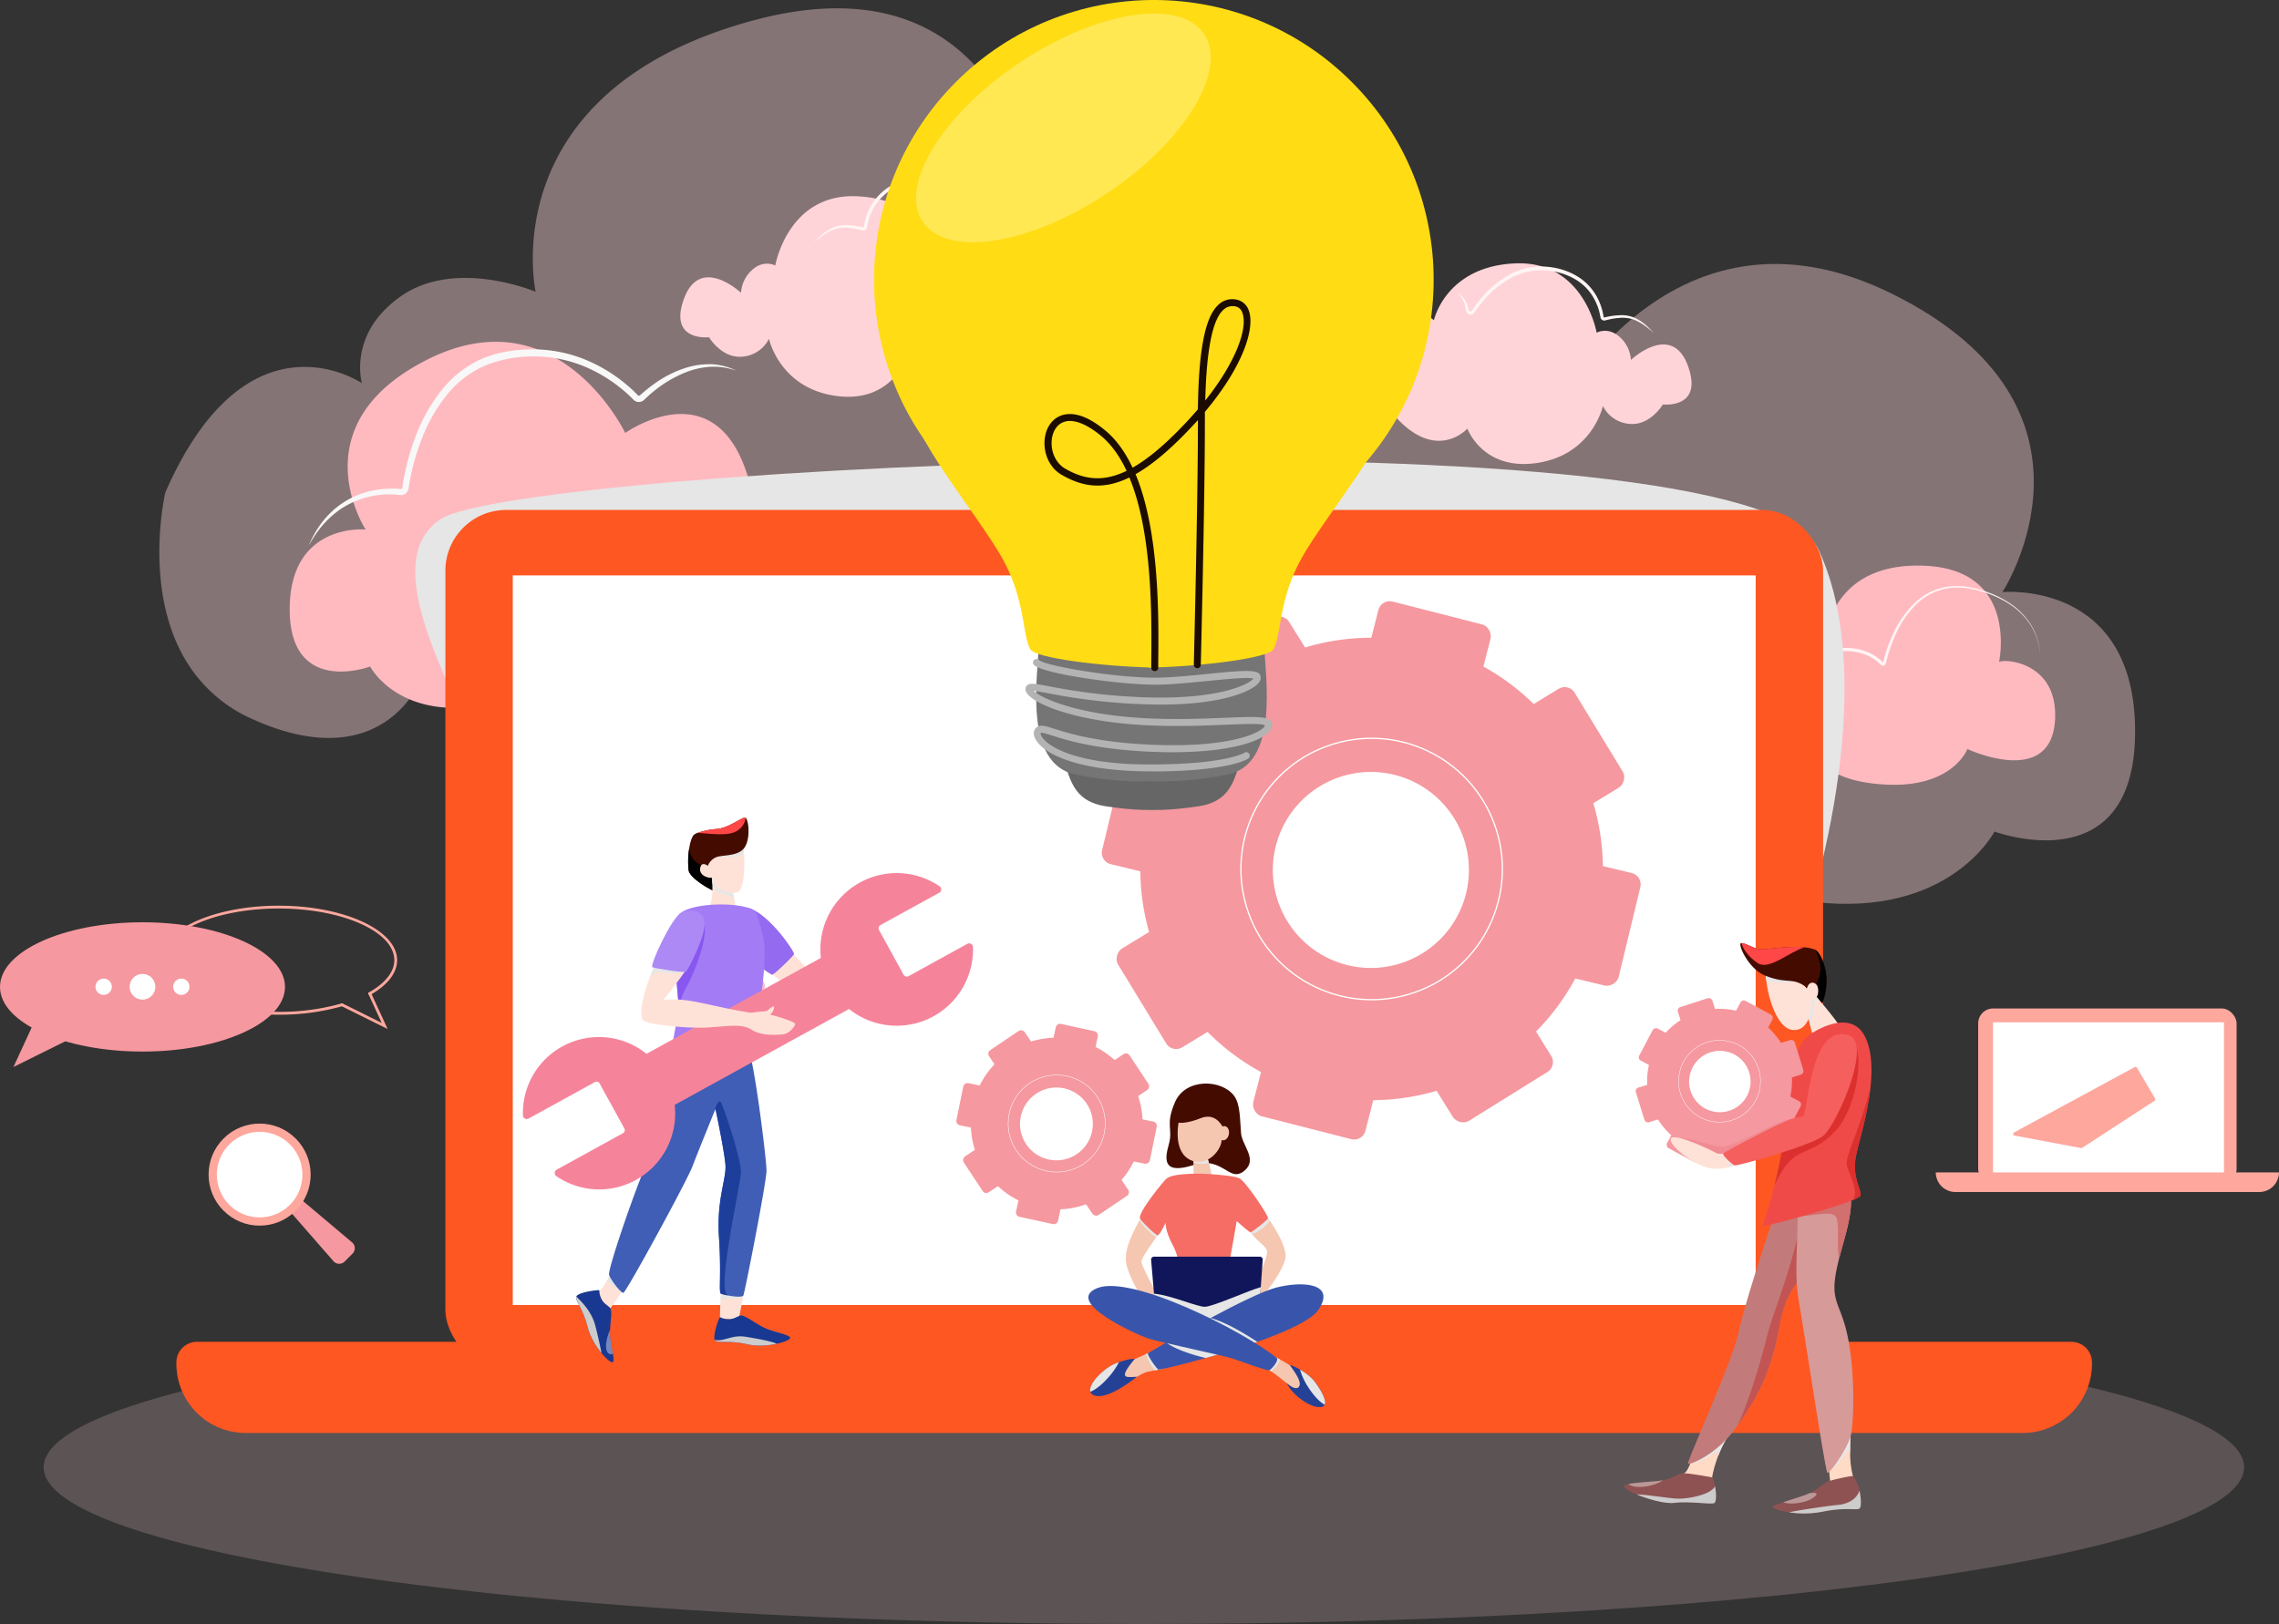 <svg xmlns="http://www.w3.org/2000/svg" viewBox="0 0 1353.03 964.43"><rect x="0" y="0" width="1353.03" height="964.43" fill="#333333" stroke="none"/><defs><style>.cls-1{isolation:isolate;}.cls-2,.cls-4,.cls-7{fill:#ffd4d8;}.cls-2,.cls-22{opacity:0.4;}.cls-3{fill:#ffbac0;}.cls-5{fill:#f8f8f8;}.cls-6{fill:#fff5f4;}.cls-7{opacity:0.2;}.cls-8{fill:#e6e6e6;}.cls-33,.cls-8{mix-blend-mode:multiply;}.cls-9{fill:#fe5722;}.cls-10,.cls-22{fill:#fff;}.cls-11{fill:#f8bbd0;}.cls-12,.cls-14,.cls-15,.cls-42{fill:none;stroke:#fff;stroke-miterlimit:10;}.cls-12{stroke-width:0.51px;}.cls-13{fill:#f5989f;}.cls-14{stroke-width:0.28px;}.cls-15{stroke-width:0.77px;}.cls-16{fill:#ffdc14;}.cls-17{fill:#666;}.cls-18{fill:#757575;}.cls-19{fill:#b3b3b3;}.cls-20{fill:#1c0c00;}.cls-21{fill:#f5a39a;}.cls-23{fill:#440c01;}.cls-24{fill:#ffe2d7;}.cls-25{fill:#193891;}.cls-26{fill:#405eb5;}.cls-27{fill:#1e3e9c;}.cls-28{fill:#946af0;}.cls-29{fill:#a37bf5;}.cls-30{fill:#f5849b;}.cls-31{fill:#8856f0;}.cls-32{fill:#ad89f5;}.cls-33{fill:#ccc;}.cls-34{fill:#ff4747;mix-blend-mode:soft-light;}.cls-35{fill:#ffdbc6;}.cls-36{fill:#8f5252;}.cls-37{fill:#c27b7a;}.cls-38{fill:#c25453;}.cls-39{fill:#d69a99;}.cls-40{fill:#d1706f;}.cls-41{fill:#f04a48;}.cls-42{stroke-width:0.24px;}.cls-43{fill:#f08b94;}.cls-44{fill:#db302e;}.cls-45{fill:#f55f5d;}.cls-46{fill:#f5c6b0;}.cls-47{fill:#f56d64;}.cls-48{fill:#101659;}.cls-49{fill:#244196;}.cls-50{fill:#3855ab;}.cls-51{fill:#fea79d;}.cls-52{fill:#ffe852;}</style></defs><g class="cls-1"><g id="Layer_2" data-name="Layer 2"><g id="Layer_1-2" data-name="Layer 1"><path class="cls-2" d="M736.49,181.21c1.3,4.35,2.31,8.52,3.09,12.5C759,295.17,608.67,278.65,608.67,278.65s-4,69.05-115.8,99.45-135.67-17-135.67-17-10.62,43.18-47.54,54.28-60.77-10.11-60.77-10.11-22.4,56.05-98.53,22a86.94,86.94,0,0,1-42.57-39.49s0,0,0,0c-22.22-42.18-9.63-95.32-9.63-95.32,48.73-111.52,116.71-64.88,116.71-64.88s-8.74-29.75,23.67-52S318,173.27,318,173.27,291.72,54.4,446.85,12.23c125.87-34.19,159,60.94,167,98.07a140,140,0,0,1,2.38,14.13s.93-.62,2.59-1.6C633.34,114.22,712,99.05,736.49,181.21Z"></path><path class="cls-3" d="M446.38,324.06c-.05,2.75-.16,5.56-.35,8.39-.94,16-3.7,32.81-10.28,44.89C422.86,401,366,410.13,319.31,415.53c-3.75.42-7.45.85-11,1.24-7.45.81-14.53,1.55-20.93,2.25-2.15.24-4.22.46-6.22.71-.27,0-.55,0-.81.09-45.66,4.95-60.59-24-60.59-24s-20.19,7.58-34.3-1.4v0C177.83,389.6,172,380,172,361.93c-.07-51.78,45.07-47.47,45.07-47.47s-40.69-62.25,37-101.09,117.12,43.76,117.12,43.76,48.75-34.9,70.09,18.18c.87,2.12,1.68,4.42,2.44,6.84.21.63.41,1.26.59,1.9a8.46,8.46,0,0,1,.24.82A290.61,290.61,0,0,1,446.38,324.06Z"></path><path class="cls-2" d="M806.53,461.51c29.38,53.89,189.4,64.66,270.28,74.1s107.33-41.77,107.33-41.77,35.3,13.25,60-2.46v0c13.26-8.4,23.44-25.15,23.47-56.77.13-90.51-78.78-83-78.78-83s71.12-108.81-64.65-176.7-204.73,76.49-204.73,76.49-92.19-66-126.78,43.74q-.78,2.33-1.46,4.75S777.17,407.66,806.53,461.51Z"></path><path class="cls-4" d="M1004.23,228.67c-.74,13.37-17,11.52-17,11.52s-7.4,12.49-19.42,11.56a19.35,19.35,0,0,1-16.18-10.63s-6.14,28.66-38.67,33.75-41.78-20.35-41.78-20.35-22.66,25.43-51.78-19c-9.14-13.91-14.13-22.6-16.67-28-5.62-11.79.48-7.64.48-7.64,22.2-32.83,48.09-9.71,48.09-9.71s6.93-31.9,48.08-33.75,48.55,41.15,48.55,41.15,6.47-3.7,13.41,2.31a19.89,19.89,0,0,1,6.93,13.87s24-22.66,33.75,3.23C1003.79,221.85,1004.42,225.66,1004.23,228.67Z"></path><path class="cls-3" d="M1220.13,425.72c0,1.62-.15,3.16-.32,4.6-4.4,36.77-51.78,14.5-51.78,14.5s-8.62,23.12-48.38,21.12-42.54-20.8-42.54-20.8a33.35,33.35,0,0,1-6.9,7.78,21.88,21.88,0,0,1-14.38,5.48,22.75,22.75,0,0,1-18.28-9.38,8.75,8.75,0,0,1-.51-.8s-13.26,16.65-34.53-3.4a31.51,31.51,0,0,1-9.73-18.18v0c-2.79-16.84,7-33.58,7-33.58,24.29-28.59,40.54-14.2,44.22-10.17a9.4,9.4,0,0,1,.8.94S1045,372.7,1058,368.7a19,19,0,0,1,7.27-.74c10.21.85,18.94,8.75,18.94,8.75s4-43.46,59.18-40.69c44.75,2.26,45.49,38.38,44.18,51.93-.32,3.17-.72,5.09-.72,5.09s.37-.11,1-.26C1193.51,391.45,1220.83,395,1220.13,425.72Z"></path><path class="cls-5" d="M183.21,324l1.57-3.33a59.43,59.43,0,0,1,5.31-9A52.58,52.58,0,0,1,201.57,300a49.55,49.55,0,0,1,19.55-8.65,57.31,57.31,0,0,1,12.26-1.19c1.07,0,2.15.05,3.24.15l1.52.11a.9.9,0,0,0,.36-.16c.43.22.56-2.85,1-4.86a141.85,141.85,0,0,1,7.55-27,100.73,100.73,0,0,1,14.76-26.24,64.09,64.09,0,0,1,24.66-19.25c9.95-4.08,20.33-5.49,30.76-5.45a83,83,0,0,1,29.61,5.85,92.22,92.22,0,0,1,24.23,14.39q2.61,2.13,5,4.41c.8.75,1.56,1.53,2.31,2.31l.46.45.15.08a.9.9,0,0,0,.46.06.76.76,0,0,0,.46-.24l1.14-1,2.37-2c1.58-1.29,3.17-2.49,4.76-3.64a65.83,65.83,0,0,1,19-9.68,46.1,46.1,0,0,1,16.29-2.09,39.45,39.45,0,0,1,10.26,2.26l3.41,1.42-3.54-1a40.14,40.14,0,0,0-10.17-1.27,47.08,47.08,0,0,0-15.45,3,71.85,71.85,0,0,0-17.83,10c-1.49,1.15-3,2.36-4.47,3.64l-2.18,2-1.11,1.06a4.49,4.49,0,0,1-2.23,1.18,4.45,4.45,0,0,1-3.78-1c-.28-.24-.53-.51-.67-.65-.72-.73-1.44-1.46-2.21-2.17-1.51-1.44-3.12-2.83-4.8-4.18A88.41,88.41,0,0,0,345.4,217a79.14,79.14,0,0,0-28.18-5.32,76.87,76.87,0,0,0-29,5.31,59.66,59.66,0,0,0-23.13,17.78,96.54,96.54,0,0,0-14.35,25A139,139,0,0,0,243.22,286c-.21,1.05-.38,2.13-.55,3.21a12.91,12.91,0,0,1-.41,1.95,4.48,4.48,0,0,1-1.68,2.11,4.33,4.33,0,0,1-2.64.76l-1.64-.16c-1-.12-2-.16-3-.22a53.38,53.38,0,0,0-11.57.79,52.33,52.33,0,0,0-18.83,7.44,56.24,56.24,0,0,0-11.78,10.56,62.63,62.63,0,0,0-6,8.42Z"></path><path class="cls-6" d="M864.83,174.23a6.58,6.58,0,0,1,1.61.65,9.22,9.22,0,0,1,3.42,3.58,18.54,18.54,0,0,1,1.47,3.25c.48,1.13.52,3,1.18,3.14a1,1,0,0,0,1.12-.08,17,17,0,0,0,1.19-1.68c.93-1.35,2-2.76,3.08-4.17a60.72,60.72,0,0,1,18.63-16,39.52,39.52,0,0,1,13.35-4.32,42.49,42.49,0,0,1,14.41.69,39.82,39.82,0,0,1,13.41,5.62,32.17,32.17,0,0,1,9.69,10.18,36,36,0,0,1,4.54,12.31l.11.73c0,.18,0,.13.11.23a.41.41,0,0,0,.43.14c1-.24,2-.45,2.92-.63a41.68,41.68,0,0,1,5.63-.64,19.52,19.52,0,0,1,9.79,1.68,28,28,0,0,1,6.31,4.25,38.43,38.43,0,0,1,4.57,4.69,37.76,37.76,0,0,0-5-4.19,31.63,31.63,0,0,0-6.37-3.67,20.15,20.15,0,0,0-9.23-1.16,38.93,38.93,0,0,0-5.38.77c-.93.2-1.84.42-2.79.69a2.3,2.3,0,0,1-2.84-1.8l-.13-.77a33.92,33.92,0,0,0-4.39-11.6,30,30,0,0,0-9.16-9.46,37.7,37.7,0,0,0-12.61-5.16,43.54,43.54,0,0,0-13.75-.68,37.54,37.54,0,0,0-12.67,4,58.64,58.64,0,0,0-18.11,15.35c-1.11,1.38-2.1,2.71-3,4a9.82,9.82,0,0,1-1.65,2.08,2.75,2.75,0,0,1-3.08.08A3.06,3.06,0,0,1,870.3,184c-.12-.65-.26-1.27-.41-1.85a18.63,18.63,0,0,0-1-3.16,10.38,10.38,0,0,0-2.64-3.79A8.12,8.12,0,0,0,864.83,174.23Z"></path><path class="cls-4" d="M403.94,188.75c.74,13.37,17,11.52,17,11.52s7.4,12.48,19.42,11.56a19.37,19.37,0,0,0,16.18-10.63s6.14,28.66,38.67,33.75S537,214.6,537,214.6,559.67,240,588.8,195.65c9.14-13.91,14.13-22.6,16.67-28,5.62-11.78-.49-7.63-.49-7.63-22.19-32.83-48.08-9.71-48.08-9.71s-6.93-31.9-48.08-33.75-48.55,41.14-48.55,41.14-6.47-3.69-13.41,2.32a19.89,19.89,0,0,0-6.93,13.87s-24-22.66-33.75,3.23C404.38,181.92,403.75,185.73,403.94,188.75Z"></path><path class="cls-6" d="M600.05,120.75a7.88,7.88,0,0,0-1.39,1,10.42,10.42,0,0,0-2.65,3.79,19.57,19.57,0,0,0-1,3.16c-.15.58-.29,1.2-.41,1.84a3,3,0,0,1-1.32,2.33,2.79,2.79,0,0,1-3.09-.08,9.92,9.92,0,0,1-1.65-2.09c-.92-1.32-1.92-2.65-3-4a58.52,58.52,0,0,0-18.11-15.35,37.32,37.32,0,0,0-12.67-4A43.47,43.47,0,0,0,541,108a37.93,37.93,0,0,0-12.61,5.17,30,30,0,0,0-9.16,9.46,33.87,33.87,0,0,0-4.39,11.59l-.14.78a2.35,2.35,0,0,1-.54,1.11,2.29,2.29,0,0,1-2.3.68c-.94-.26-1.86-.48-2.78-.68a39.15,39.15,0,0,0-5.38-.77,20.2,20.2,0,0,0-9.24,1.15,32.4,32.4,0,0,0-6.37,3.68,38.66,38.66,0,0,0-5,4.19,38.16,38.16,0,0,1,4.58-4.69,27.94,27.94,0,0,1,6.3-4.25,19.52,19.52,0,0,1,9.79-1.68,40.27,40.27,0,0,1,5.64.64c.95.17,1.94.38,2.92.63a.46.46,0,0,0,.43-.14.42.42,0,0,0,.1-.24l.12-.72a35.56,35.56,0,0,1,4.54-12.31,32,32,0,0,1,9.68-10.18,39.78,39.78,0,0,1,13.42-5.62,42.23,42.23,0,0,1,14.41-.69,39.66,39.66,0,0,1,13.35,4.32,60.56,60.56,0,0,1,18.62,16c1.12,1.41,2.16,2.82,3.08,4.16a19.4,19.4,0,0,0,1.19,1.69,1,1,0,0,0,1.13.08c.66-.16.7-2,1.18-3.14A17.53,17.53,0,0,1,595,125a9.33,9.33,0,0,1,3.42-3.59A6.74,6.74,0,0,1,600.05,120.75Z"></path><path class="cls-6" d="M1032.85,415.38l1.37-2.36a19.84,19.84,0,0,1,17.29-9.5A37.94,37.94,0,0,1,1067,407c1,.45.38.17.48.34,0-.24.14-1.32.26-2a29.71,29.71,0,0,1,1.2-4.53,24.09,24.09,0,0,1,5.2-8.36,23.75,23.75,0,0,1,8.74-5.57,38,38,0,0,1,10.5-2c7.24-.49,15.1,1.08,21.36,5.73a24.69,24.69,0,0,1,2.23,1.86l1,1c0,.05,0,0,0,0l.55-2.15.78-2.76a96.15,96.15,0,0,1,4-10.73,61.24,61.24,0,0,1,12.61-18.94,36.52,36.52,0,0,1,19.29-10.31,33.39,33.39,0,0,1,5.31-.57l5.24.14c1.71.23,3.38.61,5,.9l2.48.47,2.35.73a63.22,63.22,0,0,1,16.78,7.45,42.5,42.5,0,0,1,11.41,10.48,36.14,36.14,0,0,1,5.6,10.54,36.61,36.61,0,0,1,1.66,7.51,24,24,0,0,1,.11,2.72,22.7,22.7,0,0,0-.15-2.71,36.11,36.11,0,0,0-7.46-17.88,42.13,42.13,0,0,0-11.44-10.23,62.54,62.54,0,0,0-16.73-7.16l-2.36-.7-2.41-.42c-1.64-.26-3.28-.61-5-.82l-5.12-.07a33.66,33.66,0,0,0-5.16.63,35.28,35.28,0,0,0-18.55,10.23,60,60,0,0,0-12.06,18.66,95.2,95.2,0,0,0-3.79,10.58l-.73,2.69-.33,1.37-.16.68a2,2,0,0,1-.65,1.11,1.86,1.86,0,0,1-2.52-.2l-1-.94a22.87,22.87,0,0,0-2.08-1.72c-5.82-4.32-13.25-5.79-20.1-5.32s-13.64,2.5-18,7.07a22,22,0,0,0-4.72,7.66,26.58,26.58,0,0,0-1.1,4.18c-.15.78-.12,1.16-.35,2.35a1.92,1.92,0,0,1-1.75,1.26,3.46,3.46,0,0,1-1.43-.43,37.08,37.08,0,0,0-14.61-3.29,17.91,17.91,0,0,0-15.71,8.44l-1.38,2.35Z"></path><ellipse class="cls-7" cx="679.12" cy="871.36" rx="653.2" ry="93.08"></ellipse><path class="cls-8" d="M274.85,428.41C263,395.08,226,331.89,261.65,308.29c47.22-31.25,777.66-67.36,817.93,18S1070,562,1060.94,575.19,274.85,428.41,274.85,428.41Z"></path><rect class="cls-9" x="264.42" y="302.84" width="817.93" height="511.03" rx="36.11"></rect><rect class="cls-10" x="304.43" y="341.72" width="737.91" height="433.27"></rect><path class="cls-9" d="M117,796.86H1229.81A12.24,12.24,0,0,1,1242,809.09v.76A41.16,41.16,0,0,1,1200.88,851h-1055a41.16,41.16,0,0,1-41.16-41.16v-.76A12.24,12.24,0,0,1,117,796.86Z"></path><rect class="cls-11" x="407.63" y="560.99" width="45.48" height="31.37" rx="4.56" transform="translate(674.52 -100.2) rotate(56.57)"></rect><circle class="cls-12" cx="505.55" cy="529" r="51.38" transform="translate(-225.98 512.42) rotate(-45)"></circle><rect class="cls-13" x="587.3" y="616.88" width="25.52" height="17.6" rx="2.56" transform="matrix(0.83, -0.56, 0.56, 0.83, -247.17, 441.97)"></rect><rect class="cls-13" x="625.17" y="610.08" width="25.52" height="17.6" rx="2.56" transform="translate(146.01 -121.38) rotate(12.26)"></rect><rect class="cls-13" x="604.19" y="707.39" width="25.52" height="17.6" rx="2.56" transform="translate(166.2 -114.7) rotate(12.26)"></rect><rect class="cls-13" x="641.61" y="700.2" width="25.52" height="17.6" rx="2.56" transform="matrix(0.83, -0.56, 0.56, 0.83, -284.45, 486.52)"></rect><rect class="cls-13" x="656.17" y="631.31" width="25.52" height="17.6" rx="2.56" transform="translate(834.59 -270.81) rotate(56.57)"></rect><rect class="cls-13" x="572.42" y="685.18" width="25.52" height="17.6" rx="2.56" transform="translate(841.93 -176.72) rotate(56.57)"></rect><rect class="cls-13" x="565.72" y="648.21" width="25.52" height="17.6" rx="2.56" transform="translate(1337.48 220.86) rotate(101.48)"></rect><rect class="cls-13" x="663.33" y="668.54" width="25.52" height="17.6" rx="2.56" transform="translate(1474.44 149.58) rotate(101.48)"></rect><path class="cls-13" d="M677.45,657.59A51,51,0,1,0,637,717.31,51,51,0,0,0,677.45,657.59Zm-46.16,31.1a21.62,21.62,0,1,1,17.14-25.31A21.63,21.63,0,0,1,631.29,688.69Z"></path><circle class="cls-14" cx="627.36" cy="667.22" r="28.83" transform="translate(-288.05 639.04) rotate(-45)"></circle><rect class="cls-13" x="710.58" y="377.89" width="68.71" height="47.38" rx="6.89" transform="translate(-99.72 454.1) rotate(-31.89)"></rect><rect class="cls-13" x="813.14" y="363.3" width="68.71" height="47.38" rx="6.89" transform="translate(122.25 -197.84) rotate(14.34)"></rect><rect class="cls-13" x="747.18" y="623.07" width="68.71" height="47.38" rx="6.89" transform="translate(184.52 -173.41) rotate(14.34)"></rect><rect class="cls-13" x="848.56" y="607.37" width="68.71" height="47.38" rx="6.89" transform="translate(-200.12 561.62) rotate(-31.89)"></rect><rect class="cls-13" x="894.47" y="423.44" width="68.71" height="47.38" rx="6.89" transform="translate(827.34 -578.7) rotate(58.64)"></rect><rect class="cls-13" x="663.89" y="560.2" width="68.71" height="47.38" rx="6.89" transform="translate(833.53 -316.2) rotate(58.64)"></rect><rect class="cls-13" x="649.47" y="460.09" width="68.71" height="47.38" rx="6.89" transform="translate(1314.41 -67.6) rotate(103.56)"></rect><rect class="cls-13" x="910.1" y="524.3" width="68.71" height="47.38" rx="6.89" transform="translate(1698.55 -241.7) rotate(103.56)"></rect><path class="cls-13" d="M950,495A137.31,137.31,0,1,0,835.37,651.72,137.32,137.32,0,0,0,950,495ZM822.8,574.15a58.2,58.2,0,1,1,48.6-66.42A58.19,58.19,0,0,1,822.8,574.15Z"></path><circle class="cls-15" cx="814.34" cy="516.03" r="77.61" transform="translate(-114.76 258.73) rotate(-16.88)"></circle><circle class="cls-16" cx="685.03" cy="166.12" r="166.12" transform="translate(83.18 533.04) rotate(-45)"></circle><path class="cls-17" d="M735.54,454.88c-3.39,10.15-6.51,21.35-24,23.95s-30.46,2.87-34.1.78-8.08-24.73-7.3-26.56S735.54,454.88,735.54,454.88Z"></path><path class="cls-17" d="M632.6,454.88c3.38,10.15,6.51,21.35,23.95,23.95s30.47,2.87,34.11.78,8.08-24.73,7.29-26.56S632.6,454.88,632.6,454.88Z"></path><path class="cls-18" d="M750.47,381.88c.69,20.14,9.37,71.87-21.87,78.12s-55.55,4.16-58.68,1-7.29-64.23-2.77-70.48S750.47,381.88,750.47,381.88Z"></path><path class="cls-18" d="M616.79,381.88c-.69,20.14-9.37,71.87,21.87,78.12s55.55,4.16,58.68,1,7.29-64.23,2.77-70.48S616.79,381.88,616.79,381.88Z"></path><path class="cls-16" d="M824.76,241.28C820.5,231.16,748,208.81,691.9,209.6c3.18,63.2-14.45,124.06-9.72,186.88,33.35-.75,71-5.89,73.84-10.78,4.86-8.33,2.78-29.16,16.67-54.15S830.32,254.47,824.76,241.28Z"></path><path class="cls-16" d="M543,241.28c4.26-10.12,76.75-32.47,132.86-31.68-3.18,63.2,14.45,124.06,9.72,186.88-33.35-.75-71-5.89-73.84-10.78-4.86-8.33-2.78-29.16-16.67-54.15S537.43,254.47,543,241.28Z"></path><path class="cls-19" d="M683.23,458.09c-43.19,0-63.9-10.33-68.53-19.23-1.18-2.26-1.22-4.45-.11-6,2.11-3,5.46-1.95,11.55,0,8.22,2.59,23.52,7.42,52.24,9.13,49.46,2.93,70.45-6.34,72.81-11.26-2.35-1.21-13-.77-23.38-.34-12.92.53-29,1.2-47.23.31-42.1-2.07-68.54-13-71.43-20a3.17,3.17,0,0,1,.31-3.36c1.62-2,4.76-1.39,14,.34a352.74,352.74,0,0,0,55.34,6.4c44.34,1.63,62.89-7.62,65.32-11.14-3.53-.9-16.5.4-27.07,1.46-10.35,1-21.06,2.11-29.79,2.21h-1.24c-22,0-66.28-6.48-72-11.56a2.08,2.08,0,1,1,2.77-3.1c4.2,3.75,47.55,10.85,70.37,10.49,8.55-.1,19.16-1.17,29.43-2.2,24.54-2.46,30.87-2.64,31.81,1.37a4.55,4.55,0,0,1-1.22,4c-4.18,5.09-23.94,14.29-68.58,12.61a357.92,357.92,0,0,1-56-6.46c-3.48-.65-6.82-1.28-8.82-1.47,5,4.84,27.26,14.33,66.86,16.27,18,.88,34,.22,46.85-.31,17.66-.73,24.91-.91,27.16,2.2a3.64,3.64,0,0,1,.4,3.52c-3.38,9.13-31,16.95-77.07,14.2-29.23-1.74-44.85-6.67-53.25-9.32-2.92-.92-6.23-2-6.84-1.61-.1.14-.2.72.4,1.84,3.42,6.34,21.09,17.2,65.54,16.9,44.25-.12,54.78-6.85,54.88-6.92a2.09,2.09,0,0,1,2.89.54,2.06,2.06,0,0,1-.49,2.87c-.42.31-11,7.55-57.27,7.68Z"></path><path class="cls-20" d="M685.57,398.56h0a2.09,2.09,0,0,1-2.07-2.1l0-2.9c.28-27.14.8-76.77-13-110-16,7.79-28.28,5.28-40.21-1.57-6.62-3.8-10.6-11.67-10.15-20.05.39-7,3.78-12.54,9.09-14.86,5-2.18,13.72-2.46,27,8.59,6.71,5.57,12,13.18,16.17,22.08,9.1-5.16,19.56-13.82,32-27.11q3.59-3.83,6.78-7.58c.46-35.8,4.34-55.13,12.4-62.27a11.78,11.78,0,0,1,9.67-3,9.69,9.69,0,0,1,8.18,6.69c3.73,10.27-3.17,32.85-26.1,60.14,0,2,0,4,0,6.05,0,47.74-2.4,143.17-2.43,144.13a2,2,0,0,1-2.13,2,2.07,2.07,0,0,1-2-2.13c0-1,2.43-96.35,2.43-144v-1.21c-1.19,1.33-2.42,2.68-3.69,4-12.87,13.73-23.76,22.73-33.33,28.14,14.26,34.21,13.74,84.47,13.46,112l0,2.9A2.08,2.08,0,0,1,685.57,398.56ZM635.21,250a10.46,10.46,0,0,0-4.26.85c-3.83,1.67-6.29,5.88-6.59,11.27-.37,6.82,2.79,13.18,8.07,16.21,10.7,6.14,21.8,8.36,36.42,1.29-3.94-8.42-8.91-15.59-15.18-20.8C646.68,253.05,640.3,250,635.21,250Zm96.51-68.2a7.71,7.71,0,0,0-5.27,2.06c-6.56,5.81-10.15,23.52-10.89,54,18.49-23.26,25.3-43.06,22.06-52a5.51,5.51,0,0,0-4.76-4A8.94,8.94,0,0,0,731.72,181.83Z"></path><path class="cls-8" d="M467.24,569c.14,4.21-5.82,8.17-6.57,11.24-1.5-1.28-2.67-2.35-3.28-3C459.42,572.78,467.24,569,467.24,569Z"></path><path class="cls-21" d="M461,577.06a9.73,9.73,0,0,1-2.46,1.75c-.43,0-3.32-1.75-6.71-4.43-3.18-12.81-3.71-32.51-3.71-32.51C457.81,552.94,452.35,576.25,461,577.06Z"></path><path class="cls-22" d="M464.63,793.82c-4.35.57-9.1-2.46-10-4.93,2.67,1.11,5.92,2,8.67,2.82C465.35,792.71,466.45,793.6,464.63,793.82Z"></path><path class="cls-23" d="M424.31,526c-.22,1.89-.39,3.18-.39,3.18-6.11-2.86-14.42-8.43-15.1-12.35a49.83,49.83,0,0,1,.36-13c.46-3.11,1.25-6,2.39-7.53,2.57-3.53,10.28,8.39,12.88,13.1.39.75.68,1.32.79,1.6C425.81,512.57,424.88,521.21,424.31,526Z"></path><path d="M424.31,526c-.22,1.89-.39,3.18-.39,3.18-6.11-2.86-14.42-8.43-15.1-12.35a49.83,49.83,0,0,1,.36-13c.39,2.57,1.35,6.21,4.17,8.14,4.46,3.06,9.6,6.56,9.82,11.45A24.73,24.73,0,0,1,424.31,526Z"></path><path class="cls-24" d="M436.51,539.91c-.67,1.28-19.2,1.78-15.95-1.36,2.39-2.28,2.54-9.56,2.32-14.24-.11-1.64-.25-3-.36-3.6a3,3,0,0,1,.36.21c2,1.18,11.53,6.89,11.78,7.5a15.72,15.72,0,0,1,.46,1.71c.25,1,.57,2.46.82,3.89C436.48,536.62,436.83,539.27,436.51,539.91Z"></path><path class="cls-8" d="M435.12,530.13c.25,1,.57,2.46.82,3.89-3.46-3.21-9.56-3.71-10.7-4.71s-1.5-3-2.36-5c-.11-1.64-.25-3-.36-3.6a3,3,0,0,1,.36.21c-.18-.39-.36-.82-.53-1.21a12,12,0,0,1,8.77,1.18c1.79,1,3.82,5.28,5.25,9.17C436,530.09,435.55,530.13,435.12,530.13Z"></path><path class="cls-24" d="M438.12,529.74a6.49,6.49,0,0,1-1.75.32c-.39,0-.82.07-1.25.07-3.89-.07-8.53-1.78-9.35-3.28-.46-.86-1.68-3.14-2.89-5.93-.18-.39-.36-.82-.53-1.21a39.89,39.89,0,0,1-3-9.39c-.46-3.71,10.1-5.88,16.71-6.92h0c2.89-.43,5-.64,5-.64a25.27,25.27,0,0,1,.47,2.85v0C442.62,513.93,441.55,528.63,438.12,529.74Z"></path><path class="cls-24" d="M421.06,514.8c-1.22-1.11-4.85-3.57-5.41,1.06s6.47,6.36,7.7,4.91S421.06,514.8,421.06,514.8Z"></path><path class="cls-24" d="M479,595.37c-1.28-1.08-12.38-10-18.31-15.14-1.5-1.28-2.67-2.35-3.28-3a2.76,2.76,0,0,1-.39-.46c-.86-1.54,10.42-13.53,10.42-13.53,2.6,2.29,20.23,20.34,21.84,23.48S480.66,596.76,479,595.37Z"></path><path class="cls-24" d="M441.69,766.09c-.18,3.64-2.93,16.27-3.14,17.09s-10.92.25-11.07-.28c-.07-.32,0-5.78.25-10.21a32.5,32.5,0,0,1,.58-5.71c.25-.5,2.89-.75,5.74-.85C437.69,766,441.69,766.09,441.69,766.09Z"></path><path class="cls-24" d="M371.28,763.81a28.32,28.32,0,0,1-1.93,3.17c-3.17,4.78-9.17,13.28-10.06,13.53-1.18.39-5.53-12.53-3.68-13.63,1-.61,3-3.15,4.53-5.86,0,0,0,0,0,0a17.9,17.9,0,0,0,2.28-6.1s1.4,1.28,3.07,2.85C368.07,760.2,371.28,763.31,371.28,763.81Z"></path><path class="cls-25" d="M363.61,809c-1,.18-3.61-2-6.46-5.42v0c-3.32-4-6.86-9.67-8.25-15.42-2.64-10.7-7.38-15.59-6.74-18.12,0,0,0,0,0-.08.82-2.49,13.1-4.14,13.67-3.71a11,11,0,0,0,1.18,5c1.32,2.79,3.28,3.57,5,5.25s.43,7.39.18,13.49c0,.39-.07.82-.07,1.21-.07,3.64,1,8.67,1.71,12.49C364.32,806.63,364.53,808.84,363.61,809Z"></path><path class="cls-25" d="M469.1,794.68c-.29.92-3.47,2.35-7.89,3.31-5,1.11-11.67,1.65-17.38.33-10.74-2.5-17.27-.5-19.24-2.18a1.3,1.3,0,0,1-.28-.39c-1.21-2.65,2.53-13.28,3.14-13.57a10.72,10.72,0,0,0,5,1.22c3.07.07,4.64-1.32,6.92-2.07s7.39,3.46,13.14,6.56a22.46,22.46,0,0,0,2.14,1c2.67,1.11,5.92,2,8.67,2.82C466.74,792.75,469.38,793.68,469.1,794.68Z"></path><path class="cls-8" d="M369.35,767c-4.92-.21-4.57-4.74-9.17-6a17.9,17.9,0,0,0,2.28-6.1s1.4,1.28,3.07,2.85A78.06,78.06,0,0,1,369.35,767Z"></path><path class="cls-8" d="M441.22,768.62c.75,4.32-11,1-13.38,3.93a.33.33,0,0,1-.11.14,32.5,32.5,0,0,1,.58-5.71c.25-.5,2.89-.75,5.74-.85A74.61,74.61,0,0,1,441.22,768.62Z"></path><path class="cls-26" d="M455.07,695.18c0,6.82-12.81,71.94-13.7,74.05-.61,1.36-5.61.79-9.35.07a34.53,34.53,0,0,1-4-1c-1.46-.61.33-11.31-1.17-33.62s4.46-34.51,3.85-42.82-5.92-33.3-5.92-33.3-.11.29-.36.86c-1.82,4.46-10.42,25.62-13.35,33.33-3.24,8.64-39.5,75.05-41,75.05s-7.42-7.57-8.46-10.71,17.95-58.38,25.09-72.37a60.14,60.14,0,0,0,4.35-12.2c2.22-8.71,3.64-19.06,5.39-29.84,1-6.24,2.18-12.63,3.64-18.91,0,0,40.15-4.78,43.72-1.22.68.68,1.5,3.39,2.35,7.43.11.5.22,1,.36,1.53C450.25,649.86,455.07,689.76,455.07,695.18Z"></path><path class="cls-27" d="M431.55,768.77a2.84,2.84,0,0,1,.47.53,34.53,34.53,0,0,1-4-1c-1.46-.61.33-11.31-1.17-33.62s4.46-34.51,3.85-42.82-5.92-33.3-5.92-33.3-.11.29-.36.86a1.48,1.48,0,0,0,0-.29c.17-1.6,2-5.64,3.28-4.89s12.49,34.48,12.2,42.08S425.91,763.41,431.55,768.77Z"></path><path class="cls-28" d="M471.42,566.57c-.33,1-6.79,7.35-10.46,10.49a9.73,9.73,0,0,1-2.46,1.75c-.43,0-3.32-1.75-6.71-4.43-5.68-4.5-12.74-11.56-12.06-17.41a144.11,144.11,0,0,1,3.46-18C455.64,541.12,471.84,565.21,471.42,566.57Z"></path><path class="cls-29" d="M445.08,625.88c-2,2.21-44.61,4.24-46.14,2-.83-1.15,0-6.43,1.14-12.46.6-3.42,1.32-7.14,1.85-10.42.32-1.93.57-3.75.72-5.28a5,5,0,0,0,.07-.61c.36-4.46-1.39-17.38-2.14-29.87-.75-12-.57-23.52,3.24-26.8,7.82-6.67,36.58-6.89,44.4-1.53,0,0,2,2.46,5.14,17.16S447.11,623.66,445.08,625.88Z"></path><rect class="cls-30" x="351.74" y="593.87" width="189.08" height="34.63" transform="translate(-239.32 290.77) rotate(-28.81)"></rect><path class="cls-30" d="M539.44,579.7l34.87-19.19a2.27,2.27,0,0,1,3.36,1.9,45.32,45.32,0,1,1-19.85-36.09,2.27,2.27,0,0,1-.2,3.85l-34.87,19.19a2.25,2.25,0,0,0-.89,3.07l14.51,26.38A2.26,2.26,0,0,0,539.44,579.7Z"></path><path class="cls-30" d="M395.15,639.32a45.09,45.09,0,0,1-64.85,59.16,2.27,2.27,0,0,1,.2-3.85L369.81,673a2.27,2.27,0,0,0,.89-3.07l-14.51-26.38a2.27,2.27,0,0,0-3.07-.89l-39.31,21.62a2.27,2.27,0,0,1-3.36-1.89,45.14,45.14,0,0,1,84.7-23.08Z"></path><path class="cls-31" d="M406.86,587.41c-2.25,3.67-3.25,9.53-4.21,12.31a5,5,0,0,0,.07-.61c.36-4.46-1.39-17.38-2.14-29.87,6.81-10.81,16.63-24.44,16.63-24.44C422.56,555.86,409.86,582.38,406.86,587.41Z"></path><path class="cls-24" d="M472.09,608c0,1.18-3.14,6.11-8.17,6.39s-12.28.61-17.91-3-14.14-1.93-25.59-1.21-36.29-1.61-38.65-4.29c-1.93-2.14-1.36-11.49,4.14-25.83,1.11-2.93,2.43-6,4-9.39.28-.64.6-1.28.92-2,0,0,19.17-.75,19.17,2.07,0,.78-1.25,2.92-3,5.6a5.31,5.31,0,0,0-.4.61c-4.78,7-12.77,17-12.77,17s5.64-1.32,17.09.61,31.08,7.42,44.32,7.75C458.78,602.47,472.09,606.86,472.09,608Z"></path><path class="cls-24" d="M445.43,601.94c1.59-1.26,9.09-1.08,10-1.69s3.06-2.85,3.9-2.62-.56,5.33-4,5.66S445.43,601.94,445.43,601.94Z"></path><path class="cls-8" d="M441.62,505.61v0a8.14,8.14,0,0,1-2,2.39c-2.49,2-9.88.75-14.7.68,0,0,6.1-3,11.14-5.32h0c2.89-.43,5-.64,5-.64A25.27,25.27,0,0,1,441.62,505.61Z"></path><path class="cls-23" d="M442.79,502c-2.92,6.32-11.49,5.61-16.27,6.68a8.15,8.15,0,0,0-2.07.75,9.14,9.14,0,0,0-4.21,4.78s-9.67-16.06-8.67-17.88a4.72,4.72,0,0,1,2.53-1.68,44.47,44.47,0,0,1,11.71-2.35c6.74-.61,14.84-7,16.56-6.78a.57.57,0,0,1,.35.17C444.29,487,445.54,496.12,442.79,502Z"></path><path class="cls-8" d="M407.32,576.59a5.28,5.28,0,0,1-.75.47c-2.75,1.28-9.24,1.19-14.45.19-2.78-.53-4.93,1.7-6.21,2.88,1.11-2.93,2.43-6,4-9.39,5.06.75,15.06,4.89,17.06,5.71A2.65,2.65,0,0,0,407.32,576.59Z"></path><path class="cls-32" d="M404.39,542.13c-5.57,2.58-19,31.52-17,32.3s18.66,3.34,19.78,2.68,11.49-20.49,11.15-28.85S409,540,404.39,542.13Z"></path><path class="cls-33" d="M461.21,798c-5,1.11-11.67,1.65-17.38.33-10.74-2.5-17.27-.5-19.24-2.18a1.3,1.3,0,0,1-.28-.39c5.92,1.1,10.13-3.36,18.88-1.82C449.4,795,457.1,796.28,461.21,798Z"></path><path class="cls-33" d="M357.15,803.56c-3.32-4-6.86-9.67-8.25-15.42-2.64-10.7-7.38-15.59-6.74-18.12,0,0,0,0,0-.08,3.61,3.64,9.18,9,11.35,17.63C355.36,794.85,356.43,800.06,357.15,803.56Z"></path><path class="cls-22" d="M363.82,803.63a1.35,1.35,0,0,1-1.53.61c-4.11-.93-2.36-10.06-.11-14.31,0,.39-.07.82-.07,1.21C362,794.78,363.14,799.81,363.82,803.63Z"></path><path class="cls-34" d="M442.72,485.66a10.87,10.87,0,0,1-7.81,8.93c-5.46,1.71-15.24.32-20.81,0a44.47,44.47,0,0,1,11.71-2.35c6.74-.61,14.84-7,16.56-6.78A.57.57,0,0,1,442.72,485.66Z"></path><path class="cls-23" d="M1068.69,588.77c3.62,4.12,12.79,7.91,12.79,7.91.33-.83.62-1.62.91-2.41a29.12,29.12,0,0,0,.92-3.13c0-.08,0-.17.08-.25,3.5-14.54-3.08-25.45-5.66-26.87a1.59,1.59,0,0,0-.25-.17l-.17.3c-1.08,2-7.58,13.7-9.58,19.37a.12.12,0,0,0,0,.08c0,.13-.09.21-.13.33-.12.42-.25.84-.33,1.17C1066.94,586.27,1067.56,587.56,1068.69,588.77Z"></path><path d="M1067.48,583.52a2.59,2.59,0,0,1,.08.41c.21.8.63,2.71,1.13,4.84,3.62,4.12,12.79,7.91,12.79,7.91.33-.83.62-1.62.91-2.41a29.12,29.12,0,0,0,.92-3.13c0-.08,0-.17.08-.25,3.5-14.54-3.08-25.45-5.66-26.87l0,0s0,.09.08.13c1.33,2.91,3.58,8.33,2.83,12.95-.62,4-2.79,10.63-6.16,11.17-2,.33-5.17-4.71-6.79-4.79Z"></path><path class="cls-24" d="M1072,599a2.16,2.16,0,0,1,.12.38c.8,1.83,1.84,6.54,2.8,10.37a3.64,3.64,0,0,0,.16.63v0a26.65,26.65,0,0,0,1.38,4.79c.83,1.33,15.37-3.92,15.62-5.37s-9.79-13.25-13.5-17.83a2.2,2.2,0,0,0-.17-.25s-.08,0-.12-.09a10.9,10.9,0,0,0-2-.75.14.14,0,0,0-.08,0,2.6,2.6,0,0,0-2.21.17,1.59,1.59,0,0,0-.29.29l-.09.08C1072.44,592.89,1070.94,596.85,1072,599Z"></path><path class="cls-8" d="M1072,599a2.16,2.16,0,0,1,.12.38c.8,1.83,1.84,6.54,2.8,10.37a3.64,3.64,0,0,0,.16.63c.17-2.54.46-5.71,1-6.83,1.29-2.55.5-7.17,1.09-8s1.66-1.21,1.37-3.5v-.09a.46.46,0,0,0-.17-.16s-.08,0-.12-.09a3.22,3.22,0,0,0-2-.75.14.14,0,0,0-.08,0,5.16,5.16,0,0,0-2,.25,1.75,1.75,0,0,0-.5.21l-.09.08C1072.44,592.89,1070.94,596.85,1072,599Z"></path><path class="cls-24" d="M1048.27,578.43c0,1.13.17,2.25.29,3.46,1.38,12.13,6.84,27.79,14.67,29.58,8.62,2,12.54-8,12.21-16.58s-12.38-20-14.5-19.7c-1.13.16-4.79,1.12-7.92,1.95C1050.44,577.81,1048.27,578.43,1048.27,578.43Z"></path><path class="cls-24" d="M1072.51,587.55c1.14-4.72,4.27-4.75,6-2.69,1.53,1.79,1.79,8.79-3.25,9.28S1072.51,587.55,1072.51,587.55Z"></path><path class="cls-8" d="M1048.27,578.43c0,1.13.17,2.25.29,3.46,4.42,2.75,15.34,1,18.79,1a136.69,136.69,0,0,0-14.33-5.75C1050.44,577.81,1048.27,578.43,1048.27,578.43Z"></path><path class="cls-23" d="M1048,579.39c10.08,4.09,14.58,2.25,19.46,4.13l.21.08c4.25,1.67,5,3.38,5,3.38l.75-3.67,4-19,.09-.42a1.05,1.05,0,0,0-.34-.08,24.22,24.22,0,0,0-5.83-1.21c-10.54-1.12-24.33,1.88-27.29,1.13-3.33-.84-7.91-3.67-10-3.63a1.5,1.5,0,0,0-.46,0C1031.65,560.69,1037.9,575.35,1048,579.39Z"></path><path class="cls-35" d="M1085.81,872.43c0,.25,0,.54.08.79.42,4.13.79,7.54.83,8.33.13,2.42,17.09,7.17,13.79-3.33a53.9,53.9,0,0,1-2.08-15v-.08c-.12-5.17.17-10.37.38-15.29,0-1.25.08-2.54.12-3.75,0,0-13.79,10.37-14.29,12.08C1084.35,857.18,1085.14,865.51,1085.81,872.43Z"></path><path class="cls-35" d="M1016.4,879.93c-.33-2,1-8.17,3.54-15a67.59,67.59,0,0,1,5.5-11.33,39.61,39.61,0,0,1,3.5-4.83s-14.5.62-17.7,2.46c-2.09,1.21-4.59,10.12-7.21,16.66a3.77,3.77,0,0,1-.29.71c-1.25,3.17-2.54,5.71-3.83,6.29C998.32,875.68,1017,883.6,1016.4,879.93Z"></path><path class="cls-36" d="M1052.27,895.09c.54.71,4.38,2.13,9.79,3a57.14,57.14,0,0,0,19.87-.33c14.29-2.92,20.54-.58,22.13-2,1-.83,1-5.66-.09-10.58a20.85,20.85,0,0,0-3.71-8.46c-.62-.71-13.54,2.46-14.87,3s-4.16,2.92-8.83,6a10.8,10.8,0,0,1-2.08,1c-3.84,1.71-10.67,3.71-15.75,5.37C1054.77,893.43,1051.86,894.51,1052.27,895.09Z"></path><path class="cls-36" d="M964.24,882.72c-.08,1.08,3.09,3,7.46,4.79,6.92,2.88,16.87,5.67,22.16,5,8.63-1.13,21.33,1,23.79.17,1.5-.5,1.34-5.75.59-10-.46-2.63-1.13-4.88-1.75-5.33,0,0-13.5-2.46-16.58-2.42s-4.59,1.58-10.09,3.54a12.18,12.18,0,0,1-2.41.58c-5.59,1-15.79,1.17-20.58,2.25h0C965.24,881.64,964.29,882.1,964.24,882.72Z"></path><path class="cls-8" d="M1003.36,868.51a1.14,1.14,0,0,0,.38.13c4.25,1.5,14.3-6.38,16-6.67,1.08-.17.23,2.25.23,3a67.59,67.59,0,0,1,5.5-11.33,1.7,1.7,0,0,0-.08-1.21c-1-1.41-17.79,12.54-21.33,15.5C1003.61,868.31,1003.36,868.51,1003.36,868.51Z"></path><path class="cls-37" d="M1002.11,869.22c.71,1,16.58-4.91,28.08-20.79.46-.66,1-1.33,1.42-1.95,10.79-15.17,19.54-30,24.7-58.37,4.21-23.2,12.33-27.29,17.54-35a24.27,24.27,0,0,0,3.46-7.54c3.92-14.38-1.71-30.5-4.87-32.21S1053.6,721,1053.6,721c-7.79,23-18.28,55.45-21.7,71.33S1001.36,868.22,1002.11,869.22Z"></path><path class="cls-38" d="M1031.61,846.48c10.79-15.17,19.54-30,24.7-58.37,4.21-23.2,12.33-27.29,17.54-35-1.66-10.92-5-26.12-5-26.12-6.62,31.78-16.29,52.11-20.16,68C1044.53,811.89,1037.4,834.27,1031.61,846.48Z"></path><path class="cls-8" d="M1085.35,873.39a2.25,2.25,0,0,0,.54-.17c5-1.46,10.71-12.41,11.58-12.41.5,0,.75,1.21,1,2.29-.12-5.17.17-10.37.38-15.29-1.67,1.33-10.84,20.12-13,24.62C1085.52,873.06,1085.35,873.39,1085.35,873.39Z"></path><path class="cls-39" d="M1068.27,774.7c3,17.08,15.37,98.9,16.62,99.86s12.71-15.13,14.17-23.17,2.41-33.7-1.71-55.7-11-21.49-7.08-41.28c.5-2.5,1.08-5,1.7-7.46,3.5-13.75,8.34-26.62,6.59-39.37a36.14,36.14,0,0,0-2.21-8.58c-7.08-17.83-28.79,13.91-28.79,13.91,0,2.38-.08,4.67-.17,6.79,0,.84,0,1.63,0,2.42C1066.56,750.66,1065.6,759.16,1068.27,774.7Z"></path><path class="cls-40" d="M1063.44,721.79a24.18,24.18,0,0,0,3.91.33c9.88.25,20.21-3.58,22.67.63s.08,20.2,2,24.2c3.5-13.75,8.34-26.62,6.59-39.37-8.34,1-23.87,8.46-31.17,12.12Z"></path><path class="cls-41" d="M1046.77,728c.63.83,40.41-10,53.54-15.46,2.41-1,3.91-1.83,4.12-2.37,1.21-3.42-5.37-10.75-2.46-24.17,1.71-7.95,6.67-23.83,8.46-39.66,1.21-10.87,1-21.7-2.83-30-8.54-18.54-31.5-3.17-33.21-1.92-10.33,7.33-9.29,21.25-14.91,58.83-.13.79-.25,1.58-.33,2.33-1.84,11.71-3.88,21.25-5.75,28.83C1049.52,720.16,1046.31,727.41,1046.77,728Z"></path><rect class="cls-13" x="1029.6" y="597.56" width="21.52" height="14.84" rx="2.16" transform="translate(1669 1631.21) rotate(-151.67)"></rect><rect class="cls-13" x="997.26" y="594.99" width="21.52" height="14.84" rx="2.16" transform="translate(2152.37 865.94) rotate(162.1)"></rect><rect class="cls-11" x="1022.92" y="674.91" width="21.52" height="14.84" rx="2.16" transform="translate(2227.01 1014.02) rotate(162.1)"></rect><rect class="cls-13" x="990.92" y="671.97" width="21.52" height="14.84" rx="2.16" transform="translate(1560.98 1752.77) rotate(-151.67)"></rect><rect class="cls-13" x="973" y="615.37" width="21.52" height="14.84" rx="2.16" transform="translate(1993.48 43.03) rotate(117.8)"></rect><rect class="cls-13" x="1047.73" y="653.64" width="21.52" height="14.84" rx="2.16" transform="translate(2136.91 33.04) rotate(117.8)"></rect><rect class="cls-13" x="1050.29" y="622.07" width="21.52" height="14.84" rx="2.16" transform="translate(1350.47 -569.81) rotate(72.89)"></rect><path class="cls-13" d="M971.22,648.59l4.09,13.32,1,3.11a2.15,2.15,0,0,0,2.31,1.51,1.4,1.4,0,0,0,.39-.07l5.38-1.67,4.67-1.43a2.16,2.16,0,0,0,1.42-2.7L989,656l-1.08-3.47-2.55-8.3a2.15,2.15,0,0,0-2.69-1.43l-4.77,1.47-5.29,1.63A2.15,2.15,0,0,0,971.22,648.59Z"></path><path class="cls-13" d="M977.93,644.26a42.35,42.35,0,0,0,3.17,14.16c.51,1.26,1.09,2.48,1.72,3.68.48.92,1,1.82,1.54,2.69a43,43,0,1,0-6.3-26.63A46.24,46.24,0,0,0,977.93,644.26Zm25-3.64a18.23,18.23,0,1,1,16.49,19.81A18.23,18.23,0,0,1,1002.88,640.62Z"></path><circle class="cls-42" cx="1020.88" cy="642.1" r="24.31" transform="translate(-180.02 753.12) rotate(-37.45)"></circle><path class="cls-43" d="M1066.83,663.89c-11.28,0-37.32,18.57-46,17s-22.39-6.77-25.86-4.17S1012.15,691,1026,688.54,1066.83,663.89,1066.83,663.89Z"></path><path class="cls-24" d="M1013.24,693.29a23.76,23.76,0,0,0,12,.13,30.81,30.81,0,0,0,7-2.42c.58-.29.87-.46.87-.46l-2.58-8.66c-3.37,1.25-5.54,2.45-7.29,3h0v0a5.49,5.49,0,0,1-4.75-.38c-3.67-2-24.25-11.7-26.37-8.45S1003.32,690.38,1013.24,693.29Z"></path><path class="cls-44" d="M1053.4,704.5a51.52,51.52,0,0,1,6.95-12.33c8-10.54,15.79-6.67,28.67-19.79s17.83-44.29,11.7-53.91c0,0-27.12,48.62-41.57,57.2C1057.31,687.38,1055.27,696.92,1053.4,704.5Z"></path><path class="cls-8" d="M1025.19,693.42a30.81,30.81,0,0,0,7-2.42c0-.33-.21-.62-.63-1-1.58-1.37-7.74-4.75-8.37-5.08h0v0c-.71,1.42,4.17,5.42,4,6.46C1027,692.08,1025.9,692.88,1025.19,693.42Z"></path><path class="cls-45" d="M1097.42,614.74c-22.43-6.72-23.65,42.49-26.86,48.35a31.81,31.81,0,0,0-9.61,2.44c-10.38,4.4-36.1,18.12-37.85,19.38-1.07.76,5.29,6.67,6.75,7.16s44.61-11.4,52.43-17.42S1112.27,619.18,1097.42,614.74Z"></path><path class="cls-33" d="M1062.06,898.09a57.14,57.14,0,0,0,19.87-.33c14.29-2.92,20.54-.58,22.13-2,1-.83,1-5.66-.09-10.58-1.91,5.67-7.41,8.12-13.25,8.58C1085.93,894.22,1069.81,896.51,1062.06,898.09Z"></path><path class="cls-33" d="M971.7,887.51c6.92,2.88,16.87,5.67,22.16,5,8.63-1.13,21.33,1,23.79.17,1.5-.5,1.34-5.75.59-10-2.71,5-15.42,7.41-21.79,7.33C990.7,889.93,977.58,887.43,971.7,887.51Z"></path><path class="cls-34" d="M1034,560.06c.34,2.67,3.88,8.33,9.71,12,6.71,4.17,18.41-6.62,27.62-9.5-10.54-1.12-24.33,1.88-27.29,1.13C1040.69,562.85,1036.11,560,1034,560.06Z"></path><path class="cls-22" d="M1058.73,892.09c3.12,1.63,12.08.71,16.46-1.83s4.62-4.29-.71-3.54C1070.64,888.43,1063.81,890.43,1058.73,892.09Z"></path><path class="cls-22" d="M966.83,881.3c.58.63,1.83,1.25,4.08,1.59,4,.62,11.58-.46,16.5-3.84C981.82,880.05,971.62,880.22,966.83,881.3Z"></path><path class="cls-44" d="M1096.56,692.42c1.3,5.41,6.83,13.74,3.75,20.16,2.41-1,3.91-1.83,4.12-2.37,1.21-3.42-5.37-10.75-2.46-24.17,1.71-7.95,6.67-23.83,8.46-39.66C1102.81,675,1095.13,686.43,1096.56,692.42Z"></path><path class="cls-23" d="M732.61,650.67c-7.57-9.89-28.82-10.44-35,3.81-6,13.84-1,15.66-3.72,25.22s-3,17.84,14.67,12.18,21.08,11,30.24,3.37c8.05-6.74-1.31-14.76-2-22.28S736.52,655.78,732.61,650.67Z"></path><path class="cls-46" d="M719.61,699.5c-.27.43-9.78.59-10.54-.38-.53-.68-.51-5.18-.5-8.65,0-.7,0-1.37,0-1.94s0-1.22,0-1.6,5.05-2.16,6.76-1.91a1,1,0,0,1,.36.12c.48.29,1.29,2.73,2.05,5.52C718.77,694.6,719.78,699.25,719.61,699.5Z"></path><path class="cls-8" d="M717.69,690.66c-2,.44-6.27.86-9.12-.19,0-.7,0-1.37,0-1.94a44.88,44.88,0,0,1,6.72-3.51,1,1,0,0,1,.36.12C716.12,685.43,716.93,687.87,717.69,690.66Z"></path><path class="cls-46" d="M701.75,658c-3.94,12.36-4.15,26.5,4.82,30.82s17-4,18.43-9.95.81-17.29-.49-18.92S702.7,655,701.75,658Z"></path><ellipse class="cls-46" cx="726.55" cy="672.97" rx="4.24" ry="3.1" transform="translate(-57.85 1277.53) rotate(-80.43)"></ellipse><path class="cls-46" d="M686.36,734.92c-3.07,4.33-8.61,12.2-8.71,14.22-.12,2.76,9.26,18.83,9.26,20s-6.28,4-7.42,3.09-7.42-10.27-10.36-19.81c-2.55-8.28,2-17.61,7.2-27.45.61-1.14,1.23-2.28,1.85-3.45.2-.35.38-.71.57-1.07.31-.57,1.39.29,2.7,1.77l0,0a58.91,58.91,0,0,1,3.94,5.07h0a27,27,0,0,1,3,4.71,3.36,3.36,0,0,1-.3.48Z"></path><path class="cls-46" d="M763.25,746.32c-.63,7.83-14.09,24.73-15.33,25s-4.09-4.8-3.68-6,8.28-18.28,8.06-21.86c-.18-3.21-5-5.45-9.1-10.64a23.25,23.25,0,0,1-1.44-2c-.25-.38,3-5.39,5.57-8.37,1.13-1.34,2.13-2.27,2.6-2.2s1.18.93,2.29,2.35c.52.67,1.11,1.48,1.72,2.37C758.05,730.91,763.67,741,763.25,746.32Z"></path><path class="cls-46" d="M693.63,811.38c-.1.5-1.21.93-2.83,1.35-1.43.36-3.25.7-5.13,1.06-1.41.27-2.86.55-4.19.84-5.05,1.11-8.7,5.88-15.15,5.59s2.24-9,3.14-10.37c.76-1.19,4.22-2.81,10.85-5.69l2-.86,2.35-1C686,801.69,693.89,810.11,693.63,811.38Z"></path><path class="cls-46" d="M773.72,827.7c-3.53-.37-13.39-9.61-19.17-13.38l0,0c-.62-.39-1.18-.73-1.68-1a6.51,6.51,0,0,0-.87-.4c-3.52-1.27.13-4.7,2.62-6.31h0a4,4,0,0,1,1.84-.85,26.93,26.93,0,0,1,3.32,1.54h0c5,2.63,11.53,7.14,12.23,8C772.84,816.39,777.85,828.14,773.72,827.7Z"></path><path class="cls-23" d="M725.83,669c-3.2-5.3-7.57-7.18-13.33-4.82s-13.93,3.92-14.66,1.23.08-11.26,6.69-11.34,20.71-4.73,22.75,1.47S725.83,669,725.83,669Z"></path><path class="cls-8" d="M752.22,722.6a42.51,42.51,0,0,0-4.89-.15c-2.56,3-5.82,8-5.57,8.37a23.25,23.25,0,0,0,1.44,2c5.29-1.47,9-5.44,10.74-7.82Z"></path><path class="cls-8" d="M688.08,732.49l-1.72,2.43a53.07,53.07,0,0,1-10-10c.61-1.14,1.23-2.28,1.85-3.45a5,5,0,0,1,3.27.7l0,0c1,.68,2.54,2.75,3.94,5.07h0A40.72,40.72,0,0,1,688.08,732.49Z"></path><path class="cls-8" d="M690.8,812.73c-1.43.36-3.25.7-5.13,1.06-2.32-2.31-4.41-6.82-5.35-9.63l2-.86c2.39,1,5.77,2.61,6.78,3.66A8.94,8.94,0,0,1,690.8,812.73Z"></path><path class="cls-8" d="M754.55,814.32l0,0-1.68-1a38.86,38.86,0,0,1,1.75-6.71h0a4,4,0,0,1,1.84-.85,26.93,26.93,0,0,1,3.32,1.54h0C760.12,808.27,757.55,812.37,754.55,814.32Z"></path><path class="cls-47" d="M708.68,697c-12.38.42-14.56,1.88-16,2.84s-17.94,21.13-15.77,24,9.18,9.72,10.41,9.72,4.71-7.4,4.71-7.4-.54,4.24,4.13,13.05,3.48,14.13,3.48,16.74,28.06,2.61,28.71,1.2,5.87-32,5.87-32,7.44,6.74,8.23,6.69,10-7.12,10.36-8.43S739.9,702.11,736,699.84C732.69,697.93,714.12,696.82,708.68,697Z"></path><path class="cls-48" d="M749.66,748.22l-1.14,16.18-1.16,16.21-.06.92a1.73,1.73,0,0,1-1.68,1.64H687.93a1.73,1.73,0,0,1-1.68-1.62l-.85-10-.28-3.32-1.71-20a1.75,1.75,0,0,1,1.67-1.94H748A1.74,1.74,0,0,1,749.66,748.22Z"></path><path class="cls-49" d="M675,817.64c-.44.19-16.54,13.65-25,11.15a3.47,3.47,0,0,1-2.64-2.29c-1.4-4.74,8.46-14.34,15.15-16.85.64-.23,1.24-.45,1.82-.64,6.82-2.38,9.6-2.26,9.18-1.76-5.81,6.94-6.33,9.25-5.08,10.12S675.43,817.44,675,817.64Z"></path><path class="cls-49" d="M786.45,834.2a2.69,2.69,0,0,1-2.51,1.44c-5.87.43-16.43-6.85-20-14.2,0,0,5.68,5.17,7.42,1.78s-4.78-11.07-5.4-12.27c-.31-.63,2.5.41,5.89,2.41,3.12,1.82,6.73,4.46,8.87,7.38C784.11,825.42,787.66,831.45,786.45,834.2Z"></path><path class="cls-8" d="M748.52,764.4l-1.16,16.21c-1.82.88-3.69,1.74-5.57,2.56-7.28,3.18-14.61,5.64-19.16,5.58-2.88,0-8.8-2.44-15.35-5.58-7.77-3.74-16.43-8.51-21.88-11.6l-.28-3.32c10.42,1,25.59,7.88,30.18,7.8C720.26,776,742.8,765.74,748.52,764.4Z"></path><path class="cls-50" d="M782.74,777.85c-4.12,6.17-19.24,13-36.24,19-3.26,1.15-6.61,2.27-9.94,3.36-1.94.63-3.88,1.24-5.8,1.84-5.1,1.59-10.14,3.07-14.86,4.4-15.44,4.35-27.54,7.09-28.06,6.9-1.39-.53-7.2-9.22-6.29-9.76,2.44-1.45,6.23-3.66,10.87-6.32l3.86-2.19c5.67-3.22,12.25-6.88,19-10.53,1.13-.62,2.27-1.24,3.43-1.84,15.24-8.15,30.82-15.86,38.72-18C773.45,760.56,793.34,762,782.74,777.85Z"></path><path class="cls-8" d="M730.76,802.08c-5.1,1.59-10.14,3.07-14.86,4.4C708,804.7,697,801,692.42,797.3l3.86-2.19c10.49.71,31.42,2.55,33.9,6A9.11,9.11,0,0,1,730.76,802.08Z"></path><path class="cls-8" d="M746.5,796.88c-3.26,1.15-6.61,2.27-9.94,3.36-6.43-3.79-16.29-11.61-21.26-15.66,1.13-.62,2.27-1.24,3.43-1.84C728.44,785.24,741.51,793.66,746.5,796.88Z"></path><path class="cls-50" d="M757.89,806.35c-20-16.07-86.23-49.55-106.46-41.39s23.74,27.73,30.06,29.85,46,10.5,50.2,11.93,20.84,7.58,22,7S759.69,807.81,757.89,806.35Z"></path><path class="cls-8" d="M786.45,834.2c-2.8-1.45-6.55-5.34-9.81-10.45a39,39,0,0,1-4.83-10.39c3.12,1.82,6.73,4.46,8.87,7.38C784.11,825.42,787.66,831.45,786.45,834.2Z"></path><path class="cls-8" d="M664.3,809a43.47,43.47,0,0,1-5.74,8.41c-4,4.68-8.29,8.06-11.23,9.08-1.4-4.74,8.46-14.34,15.15-16.85C663.12,809.42,663.72,809.2,664.3,809Z"></path><rect class="cls-51" x="1174.44" y="598.89" width="153.42" height="104.15" rx="8.86"></rect><rect class="cls-10" x="1183.24" y="607.1" width="137.11" height="90.43"></rect><path class="cls-51" d="M1341.36,707.9H1160.93a11.67,11.67,0,0,1-11.67-11.66H1353A11.67,11.67,0,0,1,1341.36,707.9Z"></path><path class="cls-51" d="M1235.42,681.79,1196,674.38a1,1,0,0,1-.29-1.83l71.66-38.85a1,1,0,0,1,1.32.37l10.78,18.28a1,1,0,0,1-.31,1.33l-43,28A.94.94,0,0,1,1235.42,681.79Z"></path><path class="cls-51" d="M165.46,602.59c-38.78,0-70.32-14.52-70.32-32.37s31.54-32.36,70.32-32.36,70.31,14.52,70.31,32.36c0,7.51-5.62,14.8-15.84,20.55a.84.84,0,1,1-.82-1.46c9.66-5.44,15-12.22,15-19.09,0-16.92-30.79-30.69-68.64-30.69S96.81,553.3,96.81,570.22s30.8,30.69,68.65,30.69a135.13,135.13,0,0,0,37.38-5,.84.84,0,0,1,.47,1.61A136.58,136.58,0,0,1,165.46,602.59Z"></path><path class="cls-51" d="M230.14,611.09,202.7,597.48a.84.84,0,0,1,.75-1.51l23.19,11.51-7.88-17.09a.84.84,0,0,1,.41-1.11.85.85,0,0,1,1.11.41Z"></path><ellipse class="cls-13" cx="84.6" cy="586.1" rx="84.6" ry="38.39"></ellipse><polygon class="cls-13" points="21.49 604.36 7.98 633.66 42.89 616.34 21.49 604.36"></polygon><circle class="cls-10" cx="84.6" cy="586.01" r="7.64" transform="translate(-217.82 76.98) rotate(-22.5)"></circle><path class="cls-10" d="M56.7,586a4.84,4.84,0,1,1,4.84,4.84A4.84,4.84,0,0,1,56.7,586Z"></path><path class="cls-10" d="M102.82,586a4.84,4.84,0,1,1,4.84,4.84A4.84,4.84,0,0,1,102.82,586Z"></path><path class="cls-13" d="M209.32,744.47l-4.73,4.73A4.55,4.55,0,0,1,198,749L169.17,716a4.53,4.53,0,0,1,.21-6.19h0a4.54,4.54,0,0,1,6.13-.26L209,737.79A4.54,4.54,0,0,1,209.32,744.47Z"></path><circle class="cls-51" cx="154.13" cy="697.56" r="30.3" transform="translate(-448.1 313.3) rotate(-45)"></circle><circle class="cls-10" cx="154.13" cy="697.56" r="25.41" transform="translate(-448.1 313.3) rotate(-45)"></circle><ellipse class="cls-52" cx="631.34" cy="75.97" rx="100.42" ry="46.69" transform="translate(63.93 363.05) rotate(-33.7)"></ellipse></g></g></g></svg>